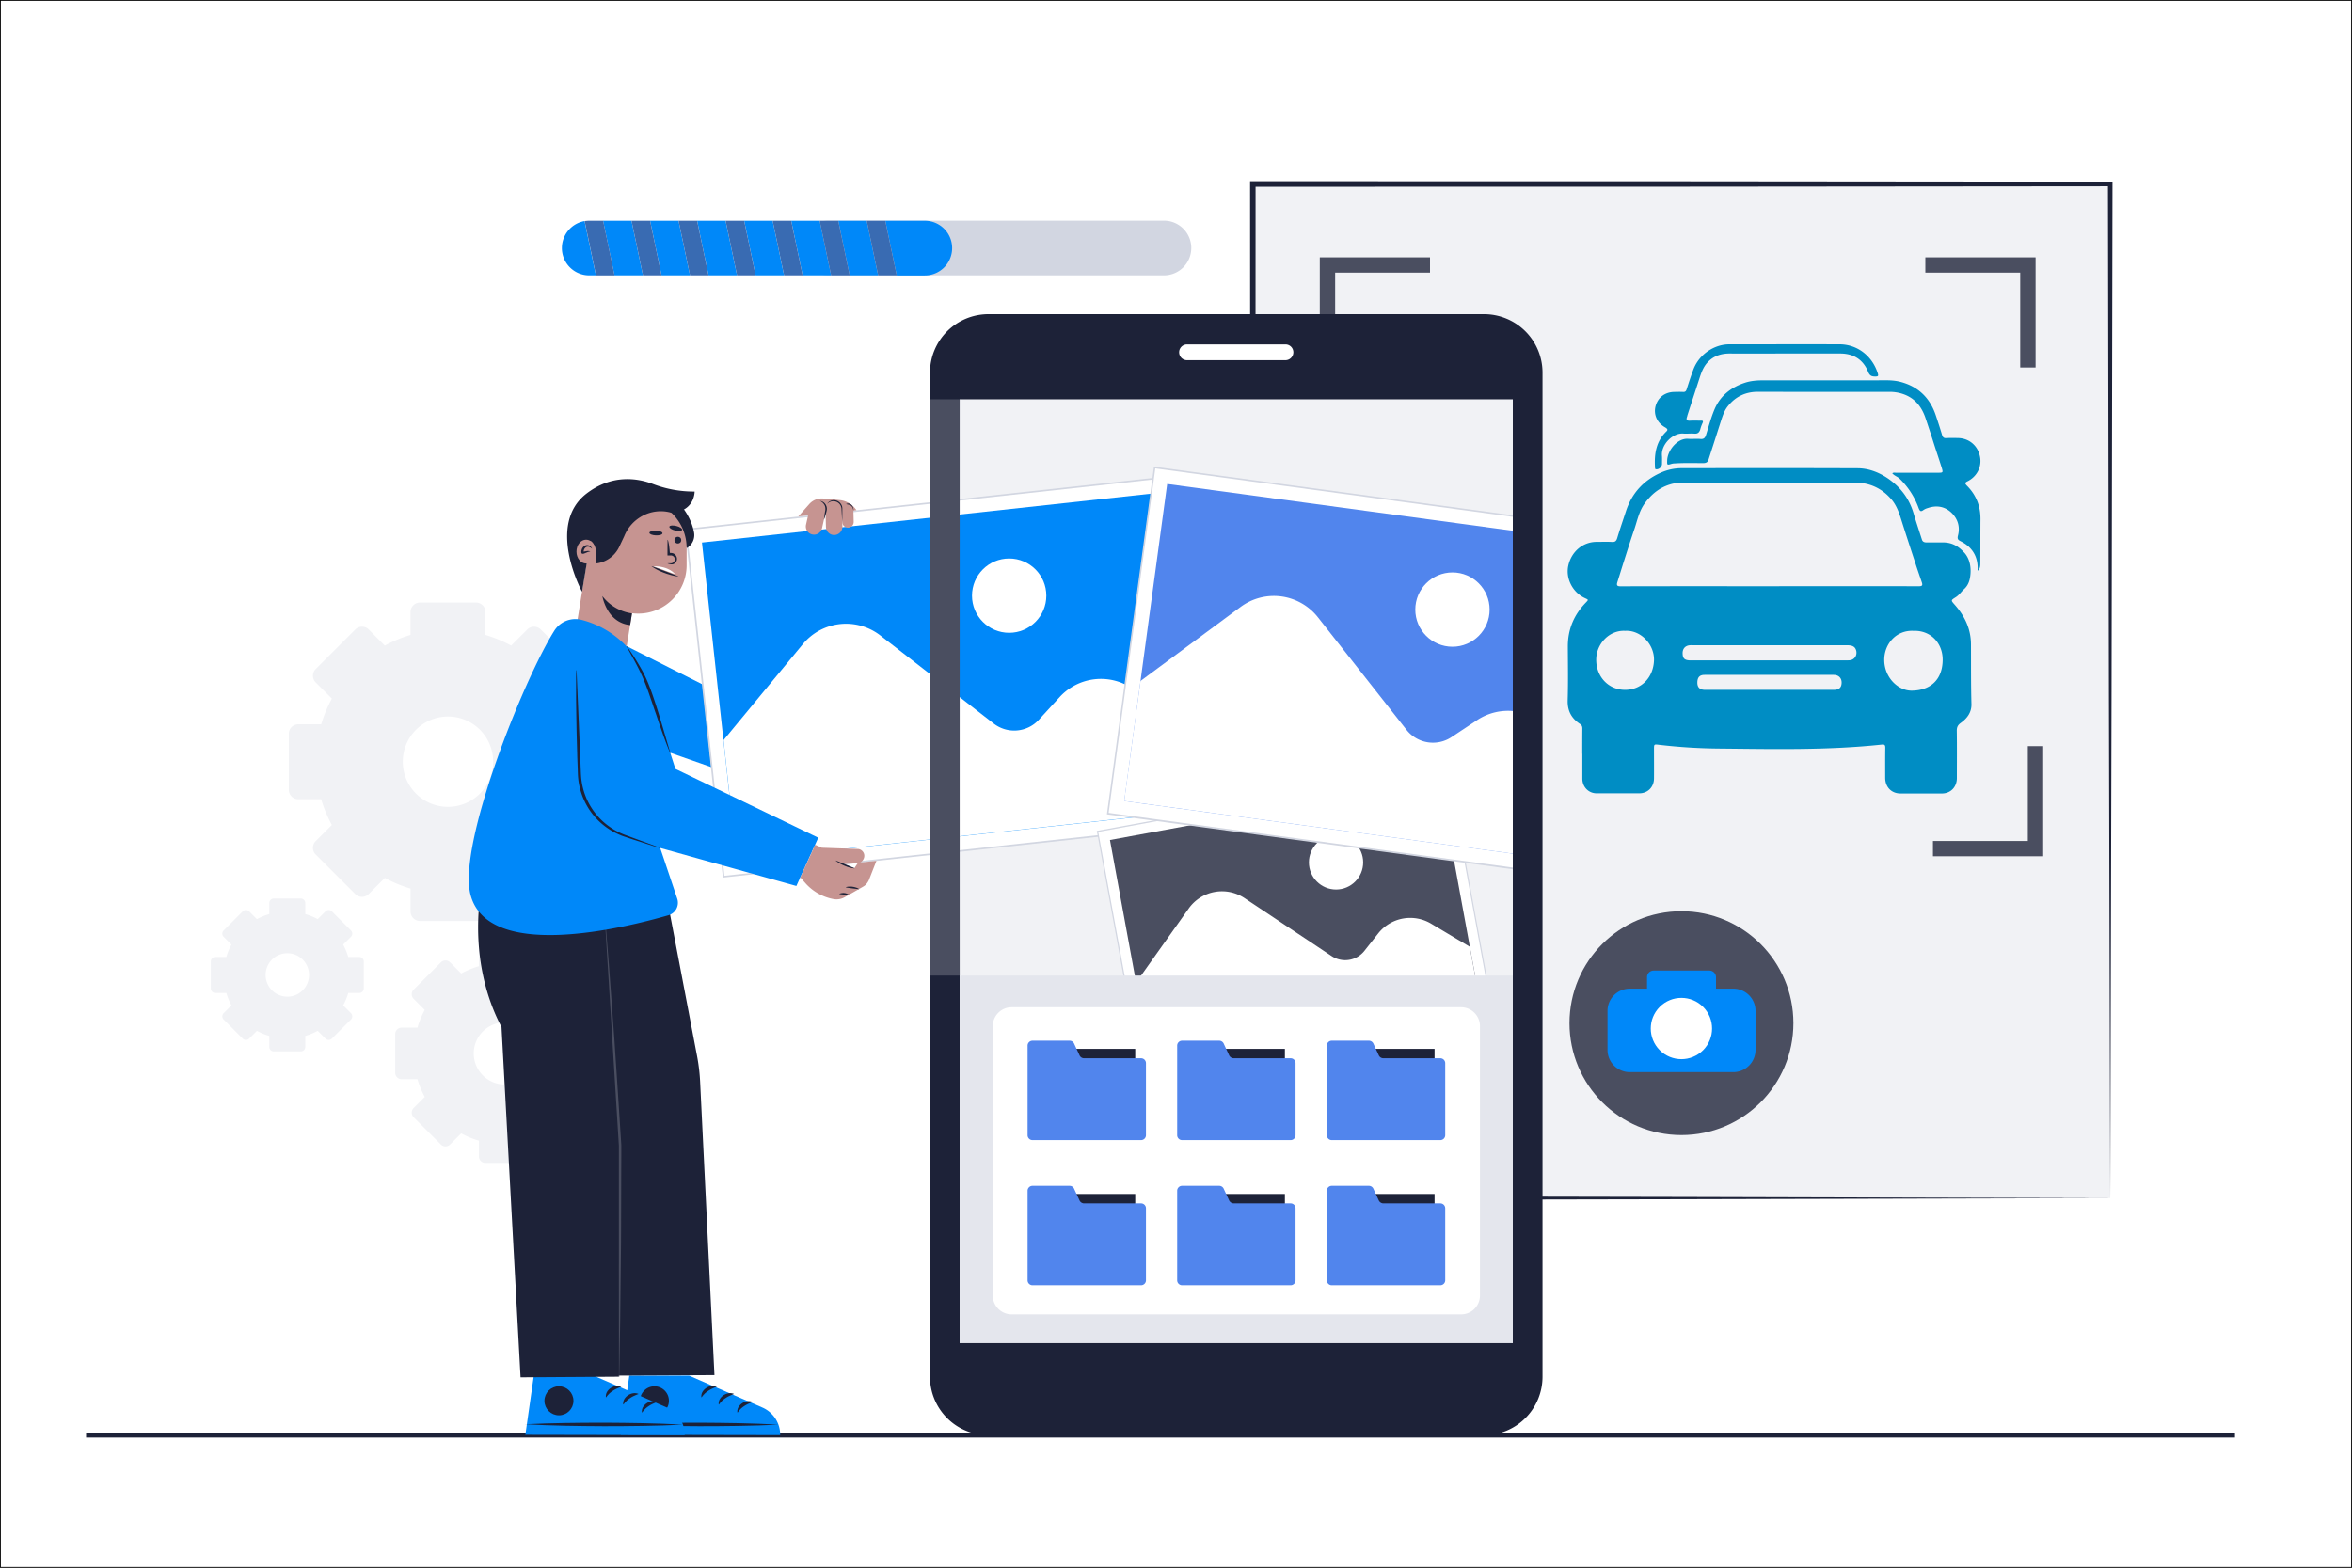 <svg id="Capa_2" data-name="Capa 2" xmlns="http://www.w3.org/2000/svg" xmlns:xlink="http://www.w3.org/1999/xlink" viewBox="0 0 3000 2000"><rect x="0" y="0" width="3000" height="2000" fill="#333333" stroke="none"/><defs><clipPath id="clip-path" transform="translate(9.47 -7.47)"><rect x="1387.63" y="560.67" width="532.5" height="656.9" fill="none"/></clipPath></defs><rect x="0.5" y="0.5" width="2999" height="1999" fill="#fff"/><path d="M2990.53,2007.47H-9.47V7.47h3000Zm-2999-1h2998V8.47H-8.47Z" transform="translate(9.47 -7.47)"/><rect x="109.8" y="1827.8" width="2740.9" height="6.2" fill="#1d2238"/><path d="M764.93,1015v-71.5a12.08,12.08,0,0,0-12.1-12.1h-29.2a169.12,169.12,0,0,0-13.6-32.8l20.6-20.6a12.13,12.13,0,0,0,0-17.1l-50.4-50.4a12.13,12.13,0,0,0-17.1,0l-20.6,20.6a169.12,169.12,0,0,0-32.8-13.6v-29.2a12.08,12.08,0,0,0-12.1-12.1h-71.4a12.08,12.08,0,0,0-12.1,12.1v29.2a169.12,169.12,0,0,0-32.8,13.6l-20.5-20.6a12.13,12.13,0,0,0-17.1,0L393.23,861a12.13,12.13,0,0,0,0,17.1l20.6,20.6a169.12,169.12,0,0,0-13.6,32.8H371a12.08,12.08,0,0,0-12.1,12.1V1015a12.08,12.08,0,0,0,12.1,12.1h29.2a169.12,169.12,0,0,0,13.6,32.8l-20.6,20.6a12.13,12.13,0,0,0,0,17.1l50.5,50.5a12.13,12.13,0,0,0,17.1,0l20.6-20.6a169.12,169.12,0,0,0,32.8,13.6v29.2a12.08,12.08,0,0,0,12.1,12.1h71.4a12.08,12.08,0,0,0,12.1-12.1v-29.2a169.12,169.12,0,0,0,32.8-13.6l20.6,20.6a12.13,12.13,0,0,0,17.1,0l50.5-50.5a12.13,12.13,0,0,0,0-17.1l-20.6-20.6a169.12,169.12,0,0,0,13.6-32.8H753A12.17,12.17,0,0,0,764.93,1015Zm-201.1,21.8a57.63,57.63,0,1,1,55.7-55.7A57.64,57.64,0,0,1,563.83,1036.77Z" transform="translate(9.47 -7.47)" fill="#f1f2f5"/><path d="M774,1376v-49.2a8.28,8.28,0,0,0-8.3-8.3h-20.1a118,118,0,0,0-9.3-22.6l14.2-14.2a8.33,8.33,0,0,0,0-11.7l-34.8-34.8a8.33,8.33,0,0,0-11.7,0l-14.2,14.2a111.92,111.92,0,0,0-22.6-9.3V1220a8.28,8.28,0,0,0-8.3-8.3h-49.2a8.28,8.28,0,0,0-8.3,8.3v20.1a118,118,0,0,0-22.6,9.3l-14.2-14.2a8.33,8.33,0,0,0-11.7,0l-34.8,34.8a8.33,8.33,0,0,0,0,11.7l14.2,14.2a111.92,111.92,0,0,0-9.3,22.6h-20.1a8.28,8.28,0,0,0-8.3,8.3V1376a8.28,8.28,0,0,0,8.3,8.3H523a118,118,0,0,0,9.3,22.6l-14.2,14.2a8.33,8.33,0,0,0,0,11.7l34.8,34.8a8.33,8.33,0,0,0,11.7,0l14.2-14.2a111.92,111.92,0,0,0,22.6,9.3v20.1a8.28,8.28,0,0,0,8.3,8.3h49.2a8.28,8.28,0,0,0,8.3-8.3v-20.1a118,118,0,0,0,22.6-9.3l14.2,14.2a8.33,8.33,0,0,0,11.7,0l34.8-34.8a8.33,8.33,0,0,0,0-11.7l-14.2-14.2a111.92,111.92,0,0,0,9.3-22.6h20.1A8.28,8.28,0,0,0,774,1376Zm-138.3,15a39.62,39.62,0,1,1,38.3-38.3A39.61,39.61,0,0,1,635.73,1391Z" transform="translate(9.47 -7.47)" fill="#f1f2f5"/><path d="M454.53,1268.47v-34.3a5.8,5.8,0,0,0-5.8-5.8h-14a80.8,80.8,0,0,0-6.5-15.8l9.9-9.9a5.73,5.73,0,0,0,0-8.2l-24.3-24.3a5.73,5.73,0,0,0-8.2,0l-9.9,9.9a78.35,78.35,0,0,0-15.8-6.5v-14a5.8,5.8,0,0,0-5.8-5.8h-34.3a5.8,5.8,0,0,0-5.8,5.8v14a80.8,80.8,0,0,0-15.8,6.5l-9.9-9.9a5.73,5.73,0,0,0-8.2,0l-24.3,24.3a5.73,5.73,0,0,0,0,8.2l9.9,9.9a78.35,78.35,0,0,0-6.5,15.8h-14a5.8,5.8,0,0,0-5.8,5.8v34.3a5.8,5.8,0,0,0,5.8,5.8h14a80.8,80.8,0,0,0,6.5,15.8l-9.9,9.9a5.73,5.73,0,0,0,0,8.2l24.3,24.3a5.73,5.73,0,0,0,8.2,0l9.9-9.9a78.35,78.35,0,0,0,15.8,6.5v14a5.8,5.8,0,0,0,5.8,5.8h34.3a5.8,5.8,0,0,0,5.8-5.8v-14a80.8,80.8,0,0,0,15.8-6.5l9.9,9.9a5.73,5.73,0,0,0,8.2,0l24.3-24.3a5.73,5.73,0,0,0,0-8.2l-9.9-9.9a78.35,78.35,0,0,0,6.5-15.8h14A5.8,5.8,0,0,0,454.53,1268.47Zm-96.6,10.5a27.71,27.71,0,1,1,26.8-26.8A27.74,27.74,0,0,1,357.93,1279Z" transform="translate(9.47 -7.47)" fill="#f1f2f5"/><rect x="1597.9" y="234.8" width="1093.7" height="1293.7" fill="#f1f2f5"/><path d="M2682.13,1536l-546.2,1.4-547.4,1.1h-2.6v-2.6l-.7-646.9-.2-646.9v-3.5h3.5l546.8.1,546.8.5h2.9v2.9l-1.2,647.6Zm0,0-1.7-647.6-1.2-646.2,2.9,2.9-546.8.5-546.8.1,3.5-3.5-.2,646.9-.7,646.9-2.6-2.6,546.2,1.1Z" transform="translate(9.47 -7.47)" fill="#1d2238"/><circle cx="2144.7" cy="1305.3" r="142.8" fill="#4a4e60"/><path d="M2201.33,1268.77h-22v-14.6a8.49,8.49,0,0,0-8.5-8.5h-71a8.49,8.49,0,0,0-8.5,8.5v14.6h-22a28.38,28.38,0,0,0-28.4,28.4v49.7a28.38,28.38,0,0,0,28.4,28.4h132a28.38,28.38,0,0,0,28.4-28.4v-49.7A28.38,28.38,0,0,0,2201.33,1268.77Z" transform="translate(9.47 -7.47)" fill="#0088f9"/><circle cx="2135.19" cy="1319.62" r="39.1" transform="translate(-298.26 1888.85) rotate(-45)" fill="#fff"/><polygon points="1703 468.8 1683.4 468.8 1683.4 328.3 1824 328.3 1824 347.8 1703 347.8 1703 468.8" fill="#4a4e60"/><polygon points="2596.4 468.8 2576.8 468.8 2576.8 347.8 2455.8 347.8 2455.8 328.3 2596.4 328.3 2596.4 468.8" fill="#4a4e60"/><polygon points="2606.1 1092.4 2465.5 1092.4 2465.5 1072.9 2586.5 1072.9 2586.5 951.9 2606.1 951.9 2606.1 1092.4" fill="#4a4e60"/><polygon points="1833.7 1092.4 1693.1 1092.4 1693.1 951.9 1712.6 951.9 1712.6 1072.9 1833.7 1072.9 1833.7 1092.4" fill="#1d2238"/><path d="M1883.43,1838.47h-632.1a74.6,74.6,0,0,1-74.6-74.6v-1281a74.6,74.6,0,0,1,74.6-74.6h632.1a74.6,74.6,0,0,1,74.6,74.6v1281A74.66,74.66,0,0,1,1883.43,1838.47Z" transform="translate(9.47 -7.47)" fill="#1d2238"/><rect x="1224" y="509.4" width="705.6" height="1203.9" fill="#f1f2f5"/><path d="M1630.13,467h-125.5a10.07,10.07,0,0,1-10.1-10.1h0a10.07,10.07,0,0,1,10.1-10.1h125.5a10.07,10.07,0,0,1,10.1,10.1h0A10.14,10.14,0,0,1,1630.13,467Z" transform="translate(9.47 -7.47)" fill="#fff"/><polygon points="799.4 824.4 896.4 873.3 907.3 978.7 820 948.1 799.4 824.4" fill="#0088f9"/><rect x="887.72" y="648.01" width="622.68" height="445.49" transform="translate(-77.71 127.39) rotate(-6.21)" fill="#fff"/><path d="M912.63,1127.07l-48.4-444.9,1-.1,620.1-67.5,48.4,444.9ZM866.53,684l48,440.8,617-67.2-48-440.8Z" transform="translate(9.47 -7.47)" fill="#d2d6e1"/><rect x="906.27" y="666.71" width="585.38" height="408.19" transform="translate(-77.72 127.38) rotate(-6.21)" fill="#0088f9"/><path d="M913.43,951.67l101.2-122.5a71.4,71.4,0,0,1,98.9-10.9l144.4,112.2a42.69,42.69,0,0,0,57.8-4.9l26.4-28.8a71.39,71.39,0,0,1,93.7-10.2l64.3,45.1,12,110.2-582,63.4Z" transform="translate(9.47 -7.47)" fill="#fff"/><circle cx="1287.2" cy="759.9" r="47.4" fill="#fff"/><path d="M869.53,1762.47l93.5,40.7a37.75,37.75,0,0,1,22.6,35.2h0l-203.2-.4,10.8-75.6Z" transform="translate(9.47 -7.47)" fill="#0088f9"/><path d="M782.33,1824.47c16.7,1,33.5,1.5,50.2,1.9,8.4.2,16.7.3,25.1.4l25.1.2,25.1-.1c8.4-.1,16.7-.1,25.1-.3,16.7-.3,33.5-.7,50.2-1.6-16.7-1-33.5-1.5-50.2-1.9-8.4-.2-16.7-.3-25.1-.4l-25.1-.2-25.1.1c-8.4.1-16.7.1-25.1.3C815.83,1823.17,799.13,1823.57,782.33,1824.47Z" transform="translate(9.47 -7.47)" fill="#1d2238"/><path d="M806.83,1794.47a18.45,18.45,0,1,0,18.5-18.4A18.44,18.44,0,0,0,806.83,1794.47Z" transform="translate(9.47 -7.47)" fill="#1d2238"/><path d="M950.33,1795.87a12.82,12.82,0,0,0-6.9-.7,16.24,16.24,0,0,0-6.1,2.4,15.38,15.38,0,0,0-4.7,4.8,10.92,10.92,0,0,0-1.6,6.9l.4.2a21.45,21.45,0,0,1,1.8-2.4,5.24,5.24,0,0,1,1-1.1l1-1.1a31.7,31.7,0,0,1,4.6-3.6,32.94,32.94,0,0,1,5.2-2.9l2.7-1.2a23.07,23.07,0,0,1,2.8-1Z" transform="translate(9.47 -7.47)" fill="#1d2238"/><path d="M926.53,1785.67a12.82,12.82,0,0,0-6.9-.7,16.24,16.24,0,0,0-6.1,2.4,15.38,15.38,0,0,0-4.7,4.8,10.92,10.92,0,0,0-1.6,6.9l.4.2a21.45,21.45,0,0,1,1.8-2.4,5.24,5.24,0,0,1,1-1.1l1-1.1a31.7,31.7,0,0,1,4.6-3.6,32.94,32.94,0,0,1,5.2-2.9l2.7-1.2a23.07,23.07,0,0,1,2.8-1Z" transform="translate(9.47 -7.47)" fill="#1d2238"/><path d="M904.43,1776.47a12.82,12.82,0,0,0-6.9-.7,16.24,16.24,0,0,0-6.1,2.4,15.38,15.38,0,0,0-4.7,4.8,10.92,10.92,0,0,0-1.6,6.9l.4.2a21.45,21.45,0,0,1,1.8-2.4,5.24,5.24,0,0,1,1-1.1l1-1.1a31.7,31.7,0,0,1,4.6-3.6,32.94,32.94,0,0,1,5.2-2.9l2.7-1.2a23.07,23.07,0,0,1,2.8-1Z" transform="translate(9.47 -7.47)" fill="#1d2238"/><path d="M747.73,1762.47l93.5,40.7a37.75,37.75,0,0,1,22.6,35.2h0l-203.2-.4,10.8-75.6Z" transform="translate(9.47 -7.47)" fill="#0088f9"/><path d="M660.53,1824.47c16.7,1,33.5,1.5,50.2,1.9,8.4.2,16.7.3,25.1.4l25.1.2,25.1-.1c8.4-.1,16.7-.1,25.1-.3,16.7-.3,33.5-.7,50.2-1.6-16.7-1-33.5-1.5-50.2-1.9-8.4-.2-16.7-.3-25.1-.4l-25.1-.2-25.1.1c-8.4.1-16.7.1-25.1.3C694,1823.17,677.33,1823.57,660.53,1824.47Z" transform="translate(9.47 -7.47)" fill="#1d2238"/><circle cx="712.95" cy="1787.07" r="18.5" fill="#1d2238"/><path d="M828.53,1795.87a12.82,12.82,0,0,0-6.9-.7,16.24,16.24,0,0,0-6.1,2.4,15.38,15.38,0,0,0-4.7,4.8,10.92,10.92,0,0,0-1.6,6.9l.4.2a21.45,21.45,0,0,1,1.8-2.4,5.24,5.24,0,0,1,1-1.1l1-1.1a31.7,31.7,0,0,1,4.6-3.6,32.94,32.94,0,0,1,5.2-2.9l2.7-1.2a23.07,23.07,0,0,1,2.8-1Z" transform="translate(9.47 -7.47)" fill="#1d2238"/><path d="M804.73,1785.67a12.82,12.82,0,0,0-6.9-.7,16.24,16.24,0,0,0-6.1,2.4,15.38,15.38,0,0,0-4.7,4.8,10.92,10.92,0,0,0-1.6,6.9l.4.2a21.45,21.45,0,0,1,1.8-2.4,5.24,5.24,0,0,1,1-1.1l1-1.1a31.7,31.7,0,0,1,4.6-3.6,32.94,32.94,0,0,1,5.2-2.9l2.7-1.2a23.07,23.07,0,0,1,2.8-1Z" transform="translate(9.47 -7.47)" fill="#1d2238"/><path d="M782.63,1776.47a12.82,12.82,0,0,0-6.9-.7,16.24,16.24,0,0,0-6.1,2.4,15.38,15.38,0,0,0-4.7,4.8,10.92,10.92,0,0,0-1.6,6.9l.4.2a21.45,21.45,0,0,1,1.8-2.4,5.24,5.24,0,0,1,1-1.1l1-1.1a31.7,31.7,0,0,1,4.6-3.6,32.94,32.94,0,0,1,5.2-2.9l2.7-1.2a23.07,23.07,0,0,1,2.8-1Z" transform="translate(9.47 -7.47)" fill="#1d2238"/><path d="M901.83,1761.77l-18.3-374.7a237.92,237.92,0,0,0-3.7-31.4L841,1152l-235-18.4s-23.1,93.9,24.2,184.2l24.3,446.8,125.4-.8v-1.4Z" transform="translate(9.47 -7.47)" fill="#1d2238"/><path d="M761.13,1164.27l1.6,18.7,1.5,18.7,3,37.4,5.5,74.9,1.4,18.7,1.2,18.7,2.5,37.4,4.9,74.9.3,4.7c.1,1.6,0,3.1,0,4.7v9.4l-.1,18.8-.1,37.5-.1,37.5-.1,18.8-.2,18.8-.8,75.1-.6,37.5-.3,18.8-.4,18.8H780l-.1-150v-145.4l-.3-4.7-18.5-299.5Z" transform="translate(9.47 -7.47)" fill="#4a4e60"/><path d="M859.43,652.87s12.8,14.1,16.4,34a19.11,19.11,0,0,1-9.3,19.8h0l-39-53.8Z" transform="translate(9.47 -7.47)" fill="#1d2238"/><path d="M804.63,644.87h0a61.66,61.66,0,0,0-61.5,57l-.5-.1-18.2,113.4c0,.1.1.3.2.3l65.3,16.3,6.7-42a70.12,70.12,0,0,0,8,.5h0a61.67,61.67,0,0,0,61.7-61.7v-22.1A61.65,61.65,0,0,0,804.63,644.87Z" transform="translate(9.47 -7.47)" fill="#c69491"/><path d="M796.63,790a57.48,57.48,0,0,1-37.8-22.1s5.5,34,35.4,37c0,.1.5-2.4,2.4-14.9" transform="translate(9.47 -7.47)" fill="#1d2238"/><path d="M842.33,696.17a38.94,38.94,0,0,1,1.2,4.9,20,20,0,0,1,.4,2.4,19.67,19.67,0,0,1,.3,2.4c.2,1.6.4,3.2.5,4.9l.2,2.4.1,2.4-2.7-2.7c1,0,2.1-.1,3.1,0a13.57,13.57,0,0,1,1.8.1,9.77,9.77,0,0,1,2.3.6A7.65,7.65,0,0,1,854,721a7.17,7.17,0,0,1-5,6.3,6.48,6.48,0,0,1-2,.2c-.7-.1-1.2-.2-1.7-.3-1-.2-2.1-.5-3.1-.8h0c-.1,0-.1-.1-.1-.2a.1.1,0,0,1,.1-.1h4.6a5.73,5.73,0,0,0,1.4-.4,5.26,5.26,0,0,0,3.1-4.6,5,5,0,0,0-3.1-4.6,7.37,7.37,0,0,0-1.4-.4h-4.9v-.3c0-6.5,0-12.9.1-19.4,0-.1.1-.2.2-.1,0-.3.1-.2.1-.1Z" transform="translate(9.47 -7.47)" fill="#1d2238"/><circle cx="864.6" cy="689.1" r="4.3" fill="#1d2238"/><path d="M851.53,740s-7.1-10.4-27.8-10.1Z" transform="translate(9.47 -7.47)" fill="#fff"/><path d="M844.33,679.37c-.4,1.6,2.9,3.8,7.4,4.9s8.4.7,8.8-.9-2.9-3.8-7.4-4.9S844.73,677.77,844.33,679.37Z" transform="translate(9.47 -7.47)" fill="#1d2238"/><path d="M818.83,687.17c-.1,1.6,3.6,3.1,8.2,3.3s8.4-1,8.5-2.7-3.6-3.1-8.2-3.3S818.93,685.47,818.83,687.17Z" transform="translate(9.47 -7.47)" fill="#1d2238"/><path d="M743.63,697.57s9.6,4.1,6.8,28.8h0a37.5,37.5,0,0,0,30-21.4l6.3-13.4c9.3-23.2,34.3-36.5,58.5-30.4.6.1,1.1.5,1.7.4,30-1.6,29.6-27,29.6-27h-1.4a146.1,146.1,0,0,1-51.9-9.7c-19.6-7.4-51.9-12.7-84.5,12.2-52.2,40-5.8,125.4-5.8,125.4Z" transform="translate(9.47 -7.47)" fill="#1d2238"/><ellipse cx="747.6" cy="703.7" rx="12.3" ry="15.2" fill="#c69491"/><path d="M745.13,707a9.36,9.36,0,0,0-3.3-1.9,4.14,4.14,0,0,0-1.5-.2,3.4,3.4,0,0,0-1.4.2,6,6,0,0,0-3.5,3.8,5.73,5.73,0,0,0-.4,1.4c0,.2-.1.5-.1.7v.8a.31.31,0,0,0-.1-.2,1.37,1.37,0,0,0-.8-.5c-.4,0,.2.2.7.1,1.1-.1,2.5-.4,3.9-.6a8.65,8.65,0,0,1,4.5.2h0c.1,0,.1.1.1.2a.1.1,0,0,1-.1.1,14.28,14.28,0,0,0-3.9,1.1c-1.3.5-2.5,1.1-3.8,1.5a4.07,4.07,0,0,1-2.2.2,1.32,1.32,0,0,1-.9-.7,2.28,2.28,0,0,1-.3-1.1,9.59,9.59,0,0,1,.7-4.1,8.14,8.14,0,0,1,2.4-3.4,6.93,6.93,0,0,1,3.8-1.7,6.23,6.23,0,0,1,4,1.1,7.63,7.63,0,0,1,2.7,3.2c0,.1,0,.2-.1.2a1.4,1.4,0,0,0-.4-.4Z" transform="translate(9.47 -7.47)" fill="#1d2238"/><path d="M855.73,742.87a47.09,47.09,0,0,1-9.1-1.7c-1.5-.4-2.9-.9-4.4-1.3s-2.8-1-4.3-1.5-2.8-1.1-4.2-1.7-2.8-1.2-4.1-1.9a53.72,53.72,0,0,1-7.9-4.8h0c-.1,0-.1-.1,0-.2s.1-.1.1,0l17,6.3,16.9,6.6c.1,0,.1.1.1.2Z" transform="translate(9.47 -7.47)" fill="#1d2238"/><path d="M1034.23,1076.17,852,988.37l-35.7-111.1a119.09,119.09,0,0,0-84.1-79h0a31.66,31.66,0,0,0-34.6,13.8c-39.7,63.2-123.7,273.1-106.9,337,22.5,85.4,197.3,42,252.5,26a16.54,16.54,0,0,0,11.1-21.3l-21.7-64.5,173.7,48.5Z" transform="translate(9.47 -7.47)" fill="#0088f9"/><path d="M832.63,1089.47l-8.5-2.6-8.4-2.7-16.8-5.4-8.4-2.8c-1.4-.5-2.8-.9-4.2-1.4s-2.9-1-4.2-1.6a86.93,86.93,0,0,1-41.2-34.6,89.22,89.22,0,0,1-12.5-34.3c-.4-3-.7-6.1-.8-9.1l-.3-8.8c-.2-5.9-.5-11.8-.6-17.6-.3-11.8-.7-23.5-.9-35.3s-.4-23.5-.5-35.3v-26.5l.2-8.8h.4l3,70.5,1.5,35.3.7,17.6c.3,5.9.3,11.8,1.2,17.6a86,86,0,0,0,11.7,32.9,90.37,90.37,0,0,0,10.6,14,85.07,85.07,0,0,0,13.2,11.5,82.19,82.19,0,0,0,15.3,8.6c2.7,1.2,5.4,2.2,8.2,3.2l8.3,3.1,33.1,12.2Z" transform="translate(9.47 -7.47)" fill="#1d2238"/><path d="M1030.33,1085.17l8.4,3.8,45.8,1.6a8.77,8.77,0,0,1,8.1,6.3h0c1.6,5.3-2.5,11.4-8.1,11.9l-18.5,1.1,14.2,5.3,4.7-7.1,23.5-2.4-9.8,25c-3,5.8-5.7,7.1-8.5,8.7l-22.2,12.7a21,21,0,0,1-14.3,2.4h0a63.39,63.39,0,0,1-35.7-20.2l-6.6-7.4Z" transform="translate(9.47 -7.47)" fill="#c69491"/><path d="M1069.53,1139.27a13.92,13.92,0,0,1,4.4-.7,14.72,14.72,0,0,1,2.1,0,14.92,14.92,0,0,1,2.1.2,15.52,15.52,0,0,1,2.1.4,16.55,16.55,0,0,1,2.1.6,13.3,13.3,0,0,1,4,1.9v.2l-8.4-1-8.4-1.2Z" transform="translate(9.47 -7.47)" fill="#1d2238"/><path d="M1061.13,1147.87a7.93,7.93,0,0,1,3.2-1,10.75,10.75,0,0,1,3.1-.1,10.88,10.88,0,0,1,3,.7,7.6,7.6,0,0,1,2.9,1.6v.2c-2-.1-4.1-.3-6.1-.5s-4.1-.4-6.1-.7Z" transform="translate(9.47 -7.47)" fill="#1d2238"/><path d="M1080.33,1115.37a44,44,0,0,1-6.5-1.2,28.11,28.11,0,0,1-3.1-1l-3-1.2c-1-.4-2-.9-2.9-1.3s-1.9-.9-2.9-1.5a32.32,32.32,0,0,1-5.4-3.7l.1-.2,11.9,4.8,11.9,5Z" transform="translate(9.47 -7.47)" fill="#1d2238"/><path d="M1008.83,666.27l74.1-7.9h0a29,29,0,0,0-21.3-12.9l-20.8-2a21.37,21.37,0,0,0-18.1,7.1Z" transform="translate(9.47 -7.47)" fill="#c69491"/><path d="M1072.33,680.67h0a7.34,7.34,0,0,1-7.5-7.1l-.4-15.9a7.34,7.34,0,0,1,7.1-7.5h0a7.34,7.34,0,0,1,7.5,7.1l.4,15.9A7.34,7.34,0,0,1,1072.33,680.67Z" transform="translate(9.47 -7.47)" fill="#c69491"/><path d="M1054.83,690h0a10.5,10.5,0,0,1-10.8-10.2l-.6-22.8a10.5,10.5,0,0,1,10.2-10.8h0a10.5,10.5,0,0,1,10.8,10.2l.6,22.8A10.57,10.57,0,0,1,1054.83,690Z" transform="translate(9.47 -7.47)" fill="#c69491"/><path d="M1045.53,650.37a8.7,8.7,0,0,1,1.7-2.1,9.45,9.45,0,0,1,2.3-1.6,11.55,11.55,0,0,1,5.5-1.1,11,11,0,0,1,9,6.4,9.24,9.24,0,0,1,.8,2.7,13.13,13.13,0,0,1,.1,2.8v5.4c0,3.6,0,7.2-.1,10.8l-.6-10.8-.3-5.4a10.84,10.84,0,0,0-1.2-5,10.2,10.2,0,0,0-7.9-5.5A10.57,10.57,0,0,0,1045.53,650.37Z" transform="translate(9.47 -7.47)" fill="#1d2238"/><path d="M1026.53,689.27h0a10.41,10.41,0,0,1-7.9-12.5l5-22.3a10.41,10.41,0,0,1,12.5-7.9h0a10.41,10.41,0,0,1,7.9,12.5l-5,22.3A10.39,10.39,0,0,1,1026.53,689.27Z" transform="translate(9.47 -7.47)" fill="#c69491"/><path d="M1036.13,646.47a9.44,9.44,0,0,1,6.4,3.2,10.49,10.49,0,0,1,2.7,6.9,14.32,14.32,0,0,1-.6,3.7c-.3,1.1-.6,2.3-.9,3.4-.6,2.3-1.4,4.5-2.2,6.7.1-2.4.5-4.7.8-7,.2-1.2.4-2.3.6-3.5a12.93,12.93,0,0,0,.4-3.3,11.85,11.85,0,0,0-.5-3.2,8.93,8.93,0,0,0-1.5-2.9A11.22,11.22,0,0,0,1036.13,646.47Z" transform="translate(9.47 -7.47)" fill="#1d2238"/><path d="M1078.93,658.47a9.54,9.54,0,0,0-.9-3.3,7.27,7.27,0,0,0-2-2.6,1.61,1.61,0,0,0-.7-.4,1.49,1.49,0,0,0-.7-.3c-.2-.1-.5-.2-.7-.3s-.5-.1-.8-.2a1.88,1.88,0,0,0-.8-.2c-.3-.1-.5-.1-.8-.2a13.64,13.64,0,0,1-1.7-.4h0s-.1-.1,0-.1h0a7,7,0,0,1,3.7-.5,5.58,5.58,0,0,1,3.3,1.9,8,8,0,0,1,1.9,3.2,11.07,11.07,0,0,1,.4,3.6c0-.2-.1-.1-.2-.2Z" transform="translate(9.47 -7.47)" fill="#1d2238"/><path d="M845.63,968.87c-4.9-11.5-9.1-23.2-13.1-34.9-2.1-5.8-3.9-11.7-6-17.6s-3.9-11.7-6-17.5c-1.9-5.8-4-11.7-6.2-17.4s-4.6-11.2-7.2-16.8c-5.3-11-11.5-21.7-17.5-32.7l.3-.2a309.77,309.77,0,0,1,19.9,31.5,173.12,173.12,0,0,1,7.9,16.9c2.3,5.8,4.4,11.6,6.4,17.5,8,23.5,14.5,47.5,21.7,71.2Z" transform="translate(9.47 -7.47)" fill="#1d2238"/><rect x="1186.2" y="509.4" width="37.9" height="735.2" fill="#4a4e60"/><rect x="1415.95" y="1024.51" width="454.01" height="324.81" transform="translate(-177.78 308.57) rotate(-10.4)" fill="#fff"/><path d="M1448.43,1388.47l-58.9-321,448.1-82.2,58.9,321Zm-57.1-319.7,58.4,318,445.1-81.7-58.4-318Z" transform="translate(9.47 -7.47)" fill="#d2d6e1"/><rect x="1429.63" y="1038.16" width="426.91" height="297.61" transform="translate(-177.79 308.6) rotate(-10.4)" fill="#4a4e60"/><path d="M1439.63,1261l67.1-94.5a52,52,0,0,1,71.3-13.2l111,73.9a31.3,31.3,0,0,0,41.8-6.6l17.6-22.3a52,52,0,0,1,67.6-12.4l49.2,29.4,14.6,79.5-419.8,77.1Z" transform="translate(9.47 -7.47)" fill="#fff"/><circle cx="1704.14" cy="1100.19" r="34.6" fill="#fff"/><g clip-path="url(#clip-path)"><rect x="1519.14" y="555.26" width="445.52" height="622.73" transform="translate(658.83 2469) rotate(-82.29)" fill="#fff"/><path d="M2021.53,1130.17l-1-.1-618.1-83.7.1-1,59.9-442.5,1,.1,618.1,83.7-.1,1Zm-616.9-85.7,615,83.3,59.5-439.4-615-83.3Z" transform="translate(9.47 -7.47)" fill="#d2d6e1"/><rect x="1537.93" y="573.76" width="408.22" height="585.43" transform="translate(659.09 2469.01) rotate(-82.29)" fill="#5185ed"/><path d="M1445.23,876.27l127.7-94.5a71.43,71.43,0,0,1,98.6,13.2l113.1,143.7a42.85,42.85,0,0,0,57.3,9.2l32.5-21.6a71.31,71.31,0,0,1,93.4,12.6l51.6,59.3-14.9,109.8-580.1-78.6Z" transform="translate(9.47 -7.47)" fill="#fff"/><circle cx="1852.63" cy="777.69" r="47.4" fill="#fff"/></g><rect x="1224" y="1244.6" width="705.6" height="468.7" fill="#e4e6ed"/><path d="M1854.13,1684.27h-573.2a24.11,24.11,0,0,1-24.1-24.1v-343.6a24.11,24.11,0,0,1,24.1-24.1h573.2a24.11,24.11,0,0,1,24.1,24.1v343.6A24,24,0,0,1,1854.13,1684.27Z" transform="translate(9.47 -7.47)" fill="#fff"/><rect x="1372.1" y="1523.2" width="75.9" height="21.2" fill="#1d2238"/><path d="M1367.53,1539l-7-15.1a6.3,6.3,0,0,0-5.7-3.6h-47.3a6.27,6.27,0,0,0-6.3,6.3v114.2a6.27,6.27,0,0,0,6.3,6.3h138.4a6.27,6.27,0,0,0,6.3-6.3V1549a6.27,6.27,0,0,0-6.3-6.3h-72.6A6.49,6.49,0,0,1,1367.53,1539Z" transform="translate(9.47 -7.47)" fill="#5185ed"/><rect x="1563" y="1523.2" width="75.9" height="21.2" fill="#1d2238"/><path d="M1558.33,1539l-7-15.1a6.3,6.3,0,0,0-5.7-3.6h-47.3a6.27,6.27,0,0,0-6.3,6.3v114.2a6.27,6.27,0,0,0,6.3,6.3h138.4a6.27,6.27,0,0,0,6.3-6.3V1549a6.27,6.27,0,0,0-6.3-6.3h-72.6A6.73,6.73,0,0,1,1558.33,1539Z" transform="translate(9.47 -7.47)" fill="#5185ed"/><rect x="1753.9" y="1523.2" width="75.9" height="21.2" fill="#1d2238"/><path d="M1749.23,1539l-7-15.1a6.3,6.3,0,0,0-5.7-3.6h-47.3a6.27,6.27,0,0,0-6.3,6.3v114.2a6.27,6.27,0,0,0,6.3,6.3h138.4a6.27,6.27,0,0,0,6.3-6.3V1549a6.27,6.27,0,0,0-6.3-6.3H1755A6.6,6.6,0,0,1,1749.23,1539Z" transform="translate(9.47 -7.47)" fill="#5185ed"/><rect x="1372.1" y="1338.1" width="75.9" height="21.2" fill="#1d2238"/><path d="M1367.53,1353.87l-7-15.1a6.3,6.3,0,0,0-5.7-3.6h-47.3a6.27,6.27,0,0,0-6.3,6.3v114.2a6.27,6.27,0,0,0,6.3,6.3h138.4a6.27,6.27,0,0,0,6.3-6.3v-91.8a6.27,6.27,0,0,0-6.3-6.3h-72.6A6.32,6.32,0,0,1,1367.53,1353.87Z" transform="translate(9.47 -7.47)" fill="#5185ed"/><rect x="1563" y="1338.1" width="75.9" height="21.2" fill="#1d2238"/><path d="M1558.33,1353.87l-7-15.1a6.3,6.3,0,0,0-5.7-3.6h-47.3a6.27,6.27,0,0,0-6.3,6.3v114.2a6.27,6.27,0,0,0,6.3,6.3h138.4a6.27,6.27,0,0,0,6.3-6.3v-91.8a6.27,6.27,0,0,0-6.3-6.3h-72.6A6.54,6.54,0,0,1,1558.33,1353.87Z" transform="translate(9.47 -7.47)" fill="#5185ed"/><rect x="1753.9" y="1338.1" width="75.9" height="21.2" fill="#1d2238"/><path d="M1749.23,1353.87l-7-15.1a6.3,6.3,0,0,0-5.7-3.6h-47.3a6.27,6.27,0,0,0-6.3,6.3v114.2a6.27,6.27,0,0,0,6.3,6.3h138.4a6.27,6.27,0,0,0,6.3-6.3v-91.8a6.27,6.27,0,0,0-6.3-6.3H1755A6.43,6.43,0,0,1,1749.23,1353.87Z" transform="translate(9.47 -7.47)" fill="#5185ed"/><path d="M1475.13,358.77h-428a34.87,34.87,0,0,1-34.9-34.9h0a34.87,34.87,0,0,1,34.9-34.9h428a34.87,34.87,0,0,1,34.9,34.9h0A34.93,34.93,0,0,1,1475.13,358.77Z" transform="translate(9.47 -7.47)" fill="#d2d6e1"/><polygon points="949.2 281.6 963.8 351.3 1000.1 351.3 985.5 281.6 949.2 281.6" fill="#0088f9"/><path d="M707.23,323.87h0a34.87,34.87,0,0,0,34.9,34.9h8.5l-14.5-69.3A35,35,0,0,0,707.23,323.87Z" transform="translate(9.47 -7.47)" fill="#0088f9"/><polygon points="1009.2 281.6 1023.8 351.3 1060.1 351.3 1045.5 281.6 1009.2 281.6" fill="#0088f9"/><polygon points="889.2 281.6 903.8 351.3 940.1 351.3 925.5 281.6 889.2 281.6" fill="#0088f9"/><polygon points="769.2 281.6 783.8 351.3 820.1 351.3 805.5 281.6 769.2 281.6" fill="#0088f9"/><path d="M1170.13,289.07h-50.4l14.6,69.8h35.8A34.87,34.87,0,0,0,1205,324h0A34.87,34.87,0,0,0,1170.13,289.07Z" transform="translate(9.47 -7.47)" fill="#0088f9"/><polygon points="829.2 281.6 843.8 351.3 880.1 351.3 865.5 281.6 829.2 281.6" fill="#0088f9"/><polygon points="1069.2 281.6 1083.8 351.3 1120.1 351.3 1105.5 281.6 1069.2 281.6" fill="#0088f9"/><path d="M742.13,289.07a38.08,38.08,0,0,0-5.9.5l14.5,69.3h23.7l-14.6-69.8Z" transform="translate(9.47 -7.47)" fill="#396bb2"/><polygon points="805.5 281.6 820.1 351.3 843.8 351.3 829.2 281.6 805.5 281.6" fill="#396bb2"/><polygon points="865.5 281.6 880.1 351.3 903.8 351.3 889.2 281.6 865.5 281.6" fill="#396bb2"/><polygon points="925.5 281.6 940.1 351.3 963.8 351.3 949.2 281.6 925.5 281.6" fill="#396bb2"/><polygon points="985.5 281.6 1000.1 351.3 1023.8 351.3 1009.2 281.6 985.5 281.6" fill="#396bb2"/><polygon points="1045.5 281.6 1060.1 351.3 1083.8 351.3 1069.2 281.6 1045.5 281.6" fill="#396bb2"/><polygon points="1105.5 281.6 1120.1 351.3 1143.8 351.3 1129.2 281.6 1105.5 281.6" fill="#396bb2"/><path d="M2516.63,670.67c.3-17.2-5.4-31.7-17.4-43.7-2.6-2.7-2.6-3.8.9-5.5,12.4-6.1,18.8-19.4,15.7-32.4-3.1-13.6-14.1-22.6-28-22.8-5-.1-9.8-.2-14.8.1-3,.2-4.4-1-5.3-3.8-2.5-8.4-5.2-16.7-8-25-7.4-22.4-22.3-36.8-44.6-42.8-10.6-2.9-21.6-2.1-32.4-2.1-47.8-.1-95.7.1-143.4,0-7.7,0-15.3.6-22.6,2.9-17.7,5.7-31.8,16.3-39.3,34.1-4.3,10.2-7.2,20.9-10.5,31.5-1.2,4-2.4,6.8-7.5,6.3s-10.4.2-15.7-.2c-13.8-1-26.4,15.1-26.7,27.5-.2,6.3-.1,6.2,5.8,4.4a15.83,15.83,0,0,1,3.8-.5c12.2-.8,24.3-.4,36.5-.4,3,0,5.5-.9,6.5-4q8.1-25,16.1-50.1c2.2-6.8,4.5-13.5,9-18.9,10-12.4,23-18.1,38.7-18,55.5.2,111,.1,166.4.1a53.84,53.84,0,0,1,16.3,2.2c16,4.8,25.3,16,30.5,31.5,3.9,11.6,7.7,23.2,11.4,34.9,3.1,9.6,6.3,19,9.3,28.6,1.7,5.7,1.4,6-4.5,6h-53.9c-1.5,0-3.1-.5-4.8.7,2.6,3.2,6.6,4.2,9.4,6.9a98.43,98.43,0,0,1,24.3,37.7c1.6,4.2,3,4.6,6.3,2.1a17.84,17.84,0,0,1,5.1-2.3c11.4-4,22-2.2,30.6,6.1,7.9,7.7,11,17.9,8.1,28.9-1.1,4.4.1,5.6,3.4,7.3,14.2,7.1,22,18.7,21.7,35.3,0,.7-.4,1.8.7,2.1,2.5-2.8,2.7-6.1,2.7-9.6C2516.63,707.37,2516.43,689.07,2516.63,670.67Z" transform="translate(9.47 -7.47)" fill="#008dc4"/><path d="M2115.83,558.07c-13,12.6-15.4,28.7-14.3,45.9.1,1-.1,2.1,1.4,2.2,3.6.4,7.5-3,7.5-6.9,0-3.6.2-7.1-.1-10.7-1-13.8,13.5-29,27.3-28,4.6.4,9.3-.3,13.9.1,4.2.4,6.5-1.3,7.7-5.4a48.34,48.34,0,0,1,3-8.3c1-2.3.3-2.9-1.9-2.9-4.8.1-9.6-.2-14.3.1-3.7.2-5.1-1.1-3.7-4.8.3-.8.4-1.7.7-2.6,5-15.6,10.2-31.1,15.2-46.7,2.3-7.1,4.8-14,9.7-19.6,7.7-8.8,17.8-12.1,29.1-12,23.3.1,46.6,0,69.9,0,23.7,0,47.5-.1,71.2,0,16.4.1,28.8,7.6,35.1,23.1,2.3,5.8,5.2,6.3,10,6.2,3-.1,3.3-1,2.5-3.8-6.9-22.3-26.2-37.3-48.9-37.3-46.8-.1-93.6,0-140.4,0-19.5,0-38.4,12.9-45.7,31.5-3.3,8.6-6.1,17.3-8.9,26.1-.8,2.4-1.9,3.3-4.3,3.2-3.9-.2-7.8-.1-11.7,0-12.1.3-21.1,7.5-23.8,18.9-2.4,10.5,2.4,21,12.9,26.6C2117.43,554.67,2118.23,555.77,2115.83,558.07Z" transform="translate(9.47 -7.47)" fill="#008dc4"/><path d="M2504.53,829.47c-.1-19.6-7.9-35.8-20.3-50-5.5-6.3-5.7-5.9,1-10.2,4.3-2.7,7-7.1,10.7-10.4,5.7-5.3,7.4-12,8-19.5,1.4-19.1-8.8-27.7-8.8-27.7h0c-7-7.7-15.4-12.2-26.2-12.2-7.1.1-14.2,0-21.3,0-2.7,0-4.9-.9-5.7-3.7-3.6-11.2-7.3-22.3-10.7-33.7-5.8-19.4-17.4-34.1-33.8-45-11.5-7.6-24.3-12.2-37.7-12.2-74.8-.3-149.5-.2-224.3-.1a65.13,65.13,0,0,0-26.9,5.9c-21.5,9.7-36.5,25.8-44.1,49-3.7,11.4-7.7,22.8-11.1,34.2-1.1,3.7-2.7,5.3-6.7,5-6.5-.4-13-.1-19.6-.1-17.7,0-32.4,12.6-36.2,30.7-3.4,16.4,5.9,34.1,21.6,41.2,4.3,2,4.3,1.9.9,5.5-15,15.4-23,33.9-23,55.9.1,23,.5,45.8-.2,68.8-.4,13.7,5,23.1,15.7,30.2,2.3,1.4,3,3.2,3,5.9-.1,10.7-.1,21.4-.1,32.2h.1v31.7c0,10.5,7.9,18.7,18.2,18.7h54.4c10.9,0,18.7-8,18.8-19,.1-12.3,0-24.8,0-37.1,0-6.6-.1-6.6,6.5-5.8a712.31,712.31,0,0,0,77.1,4.8c69,.7,138.2,2.3,207.1-5.1,3.3-.4,4.3.6,4.3,4-.2,12.8-.1,25.6-.1,38.4,0,11.8,8,20,19.4,20,17.7,0,35.3.1,53,0,11,0,18.9-8.2,19-19.4,0-20.1.2-40.2-.1-60.3-.1-4.6,1.1-7.5,5-10.3,7.8-5.6,13.7-12.9,13.7-23.5C2504.43,880.67,2504.63,855.07,2504.53,829.47Zm-404.3,20.4c-.8,21.6-15.7,37.7-36.9,37.7-21,0-36.5-16.4-36.8-37.8-.3-20.5,16.4-38.6,36.9-37.5C2083.43,811.07,2100.83,829.77,2100.23,849.87Zm229.2,37.7h-163.9c-7,0-10.2-3.2-10-9.8.2-6.3,3-9.3,9.2-9.3,54.9,0,109.8-.1,164.7,0,6.3,0,10.3,4.1,10.1,10.2S2336.23,887.57,2329.43,887.57Zm20.8-37.8c-1.4.2-2.9.1-4.3.2h-199.8c-7-.3-9.2-2.4-9.4-8.8-.2-6.1,3.4-10.1,9.4-10.5,1.6-.1,3.2,0,4.8,0h195.9c6.9,0,10.2,2.1,11.4,7.2C2359.43,843.77,2356,849,2350.23,849.77Zm-102.9-94.4c-63.3,0-126.6-.1-189.9.1-4.3,0-5.1-1.3-4-5.1,2.8-8.8,5.5-17.7,8.3-26.5,4.3-13.4,8.5-26.9,13.1-40.3,4-11.4,6.1-23.6,13.5-33.8,8.3-11.5,18.5-20,32.1-24.2,6.3-2,12.4-2.4,18.8-2.4,72,0,144,.2,216-.1,19.5-.1,35.4,6.9,48.1,21.8,6.3,7.5,9.5,16.7,12.4,26,6,18.9,12.1,37.6,18.3,56.4,2.5,7.9,5.3,15.6,7.9,23.4,1.2,3.7.1,4.7-3.7,4.7Q2342.53,755.22,2247.33,755.37Zm181.9,133.2c-17.6.3-35.2-16.7-35.3-39.1-.1-20.6,15.4-38.3,37.3-37.2,22.2-.8,37.6,16,37.2,37.7C2467.93,875.37,2452.13,888.27,2429.23,888.57Z" transform="translate(9.47 -7.47)" fill="#008dc4"/></svg>